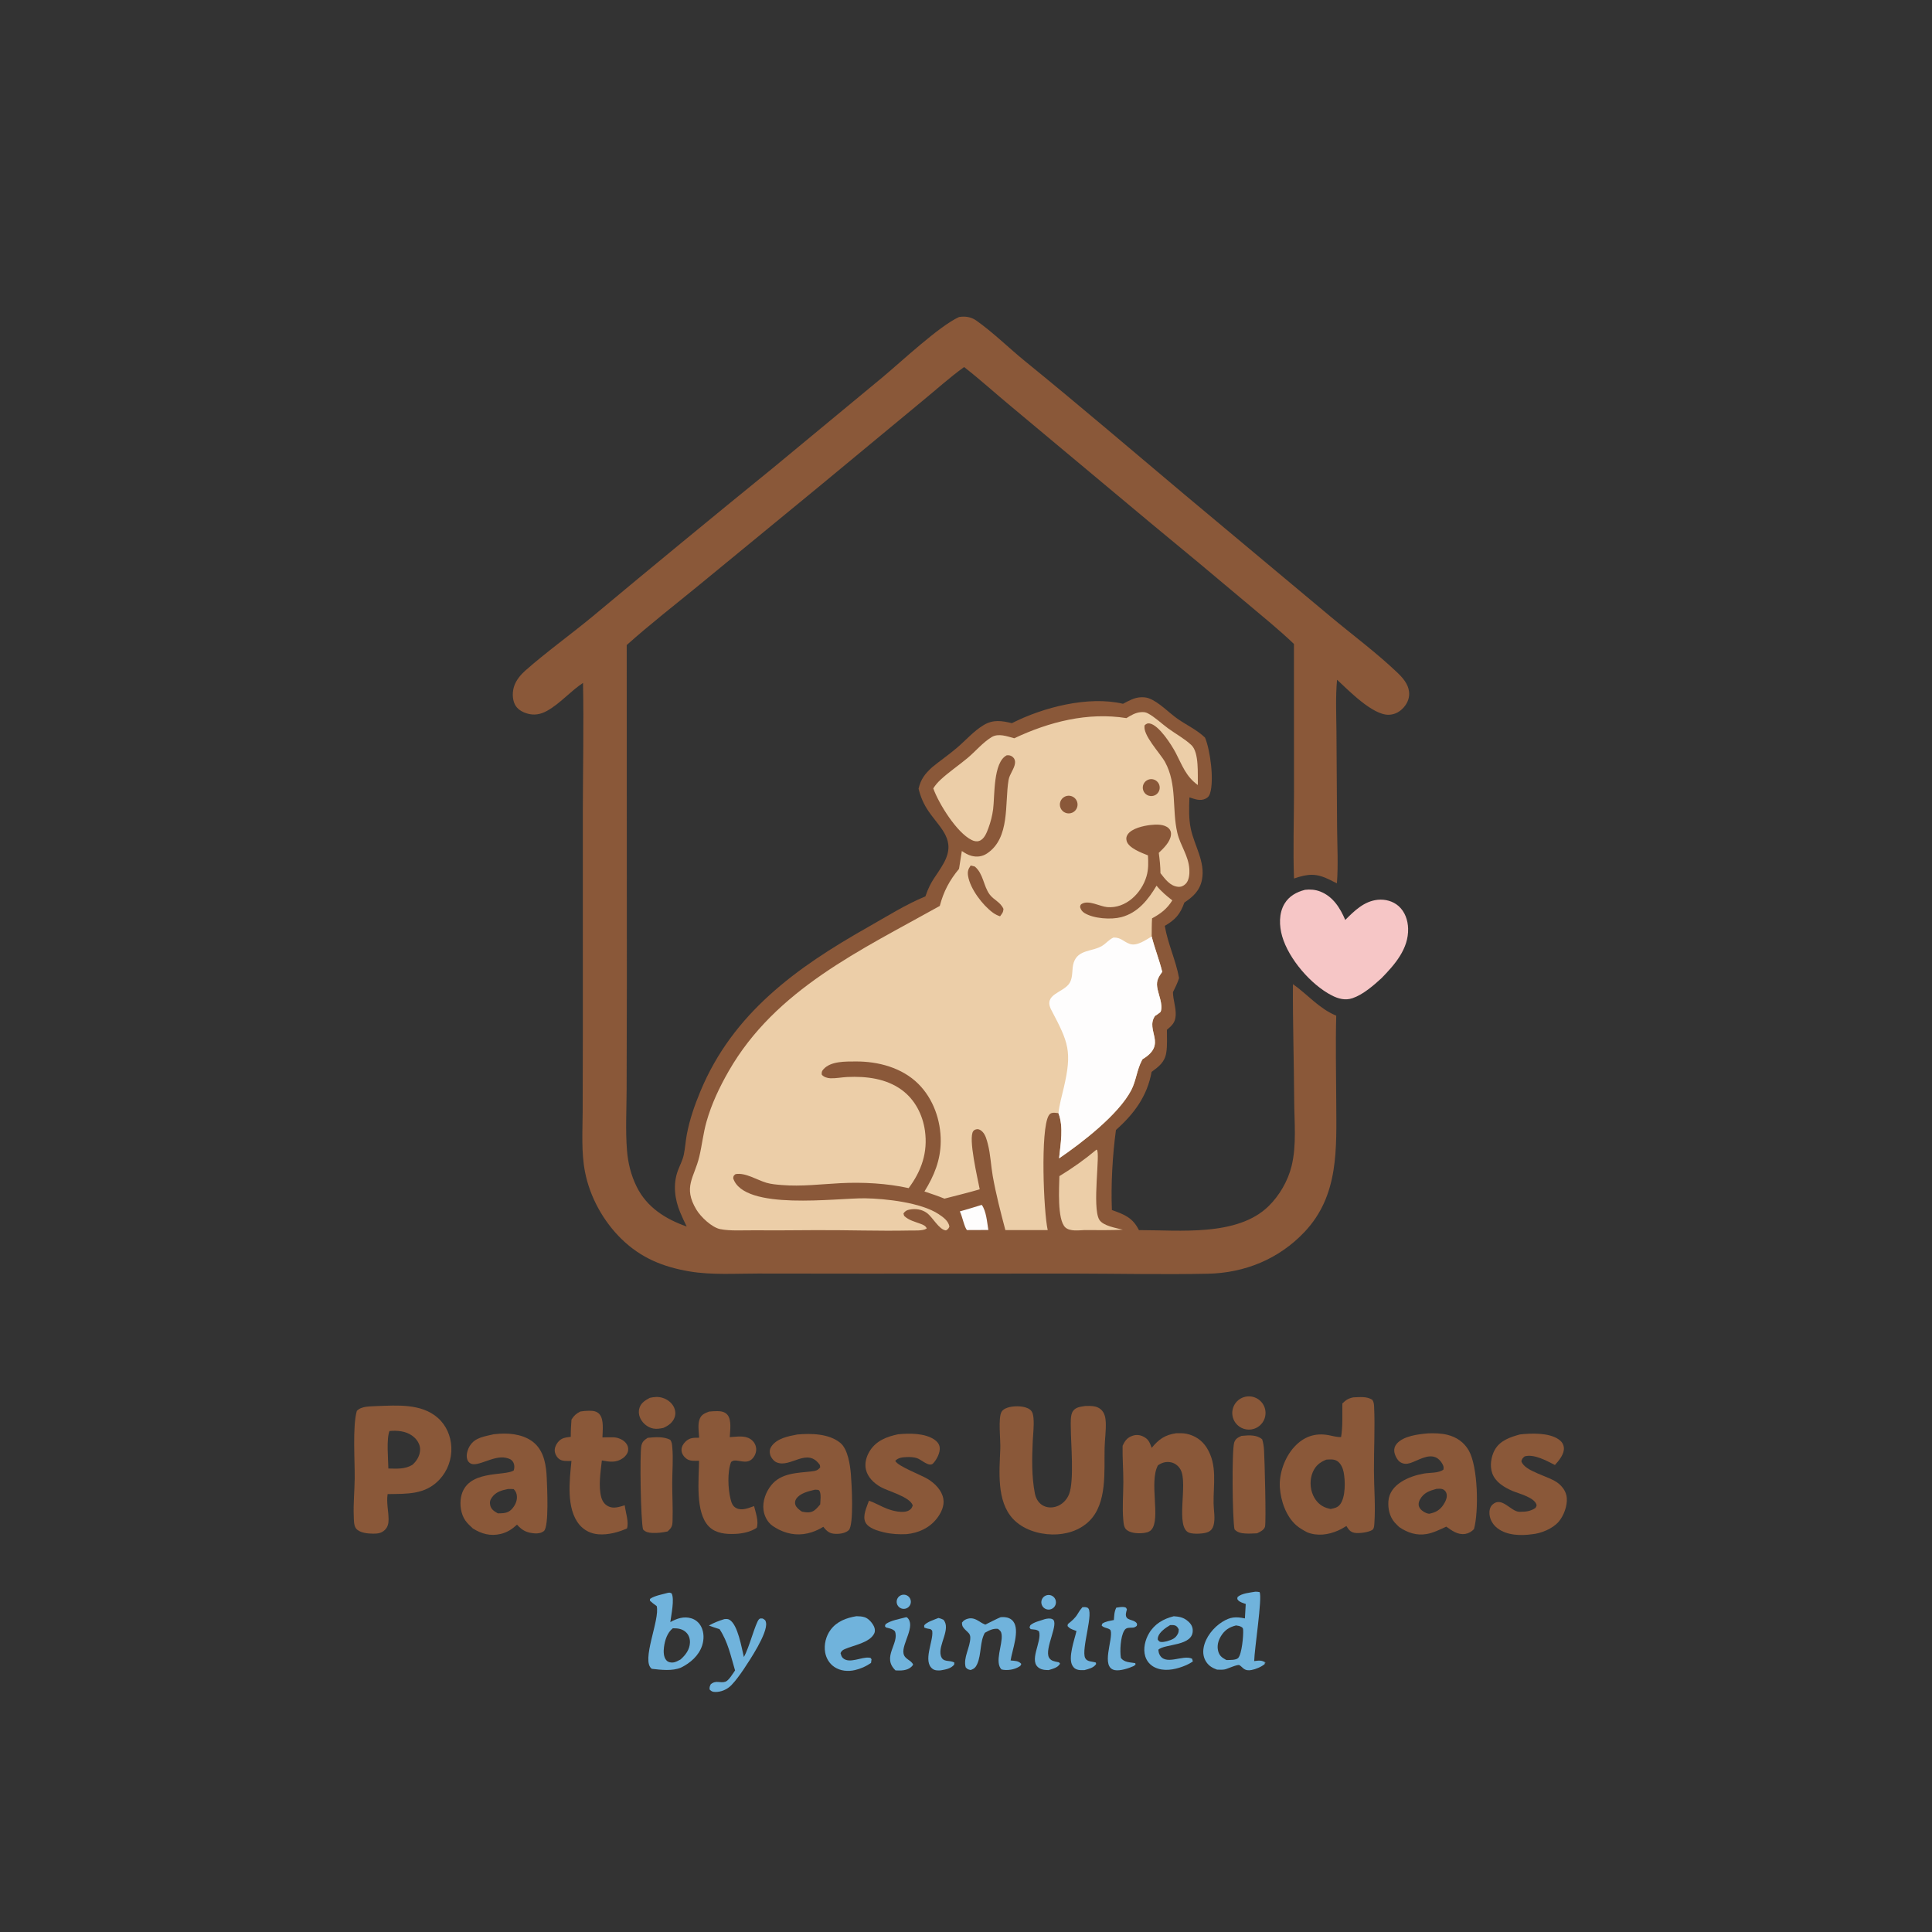 <?xml version="1.0" encoding="utf-8" ?>
<svg xmlns="http://www.w3.org/2000/svg" xmlns:xlink="http://www.w3.org/1999/xlink" width="2048" height="2048">
	<rect width="100%" height="100%" fill="#333333" stroke="none"/>
	<path fill="#8A5839" d="M1016.6 336.075C1022.77 334.948 1029.45 335.957 1034.64 339.605C1052.77 352.356 1069.35 368.871 1086.61 382.899C1143.76 429.331 1199.85 477.345 1256.23 524.736L1409.89 653.182C1433.35 672.786 1458.7 691.566 1480.85 712.61C1486.72 718.192 1492.57 724.641 1493.63 733.018C1494.41 739.26 1492.23 744.972 1488.18 749.684C1484.04 754.491 1478.62 757.505 1472.22 757.687C1454.98 758.178 1429.54 731.762 1417.34 720.564C1415.63 738.6 1416.55 757.813 1416.7 775.945L1417.36 876.647C1417.51 896.366 1418.69 916.736 1417.18 936.366C1414.75 935.262 1412.39 933.951 1410 932.767C1395.25 925.463 1386.9 926.106 1371.71 931.246C1370.58 901.219 1371.65 870.75 1371.7 840.683L1371.63 682.623C1355.52 667.213 1338 653.131 1320.98 638.751C1287.5 610.511 1253.85 582.481 1220.02 554.661L1072.8 431.65C1055.79 417.595 1039.39 402.644 1022 389.089C1006.7 400.096 992.227 413.239 977.609 425.181L868.514 515.503L741.348 619.968C715.575 641.115 689.202 661.543 664.335 683.777L664.489 1039.99L664.247 1155.07C664.168 1176.16 662.959 1198.02 664.601 1219.04C665.674 1232.78 668.778 1245.5 674.868 1257.9C685.599 1279.76 705.524 1292.35 727.924 1300.15C725.46 1295.25 723.168 1290.28 721.052 1285.23C715.19 1271.29 713.209 1255.35 718.573 1240.9C720.627 1235.37 723.67 1229.76 724.859 1223.99C726.293 1217.02 726.713 1209.8 728.016 1202.79C730.966 1186.9 736.288 1171.66 742.477 1156.77C776.887 1074 844.408 1025.56 919.738 982.973C939.598 971.747 959.844 958.898 980.958 950.209C986.925 932.712 992.265 929.385 1000.15 915.354C1014.08 890.552 997.234 878.791 984.486 860.265C979.187 852.565 975.975 845.112 973.716 836.066C976.163 825.788 980.463 820.315 988.076 813.324C996.7 806.245 1005.93 799.934 1014.43 792.688C1023.81 784.696 1032.23 774.855 1042.88 768.516C1052.89 762.552 1061.89 764.021 1072.64 766.578C1105.67 749.797 1153.65 737.356 1190.45 746.047C1196.43 742.861 1202.51 739.368 1209.46 739.129C1212.23 739.034 1215.17 739.243 1217.79 740.21C1228.69 744.238 1239.04 755.61 1248.66 762.25C1258.27 768.878 1268.92 773.726 1277.39 781.922C1282.9 795.089 1287.18 827.024 1282.69 841.056C1281.8 843.826 1280.54 845.39 1277.88 846.67C1272.09 849.448 1266.48 847.054 1260.86 845.239C1260.46 856.334 1259.98 867.676 1262.31 878.604C1266.11 896.513 1277.91 913.759 1274.1 932.712C1271.8 944.124 1264.71 950.624 1255.48 956.741C1251.06 969.116 1245.96 974.963 1234.72 981.437C1237.88 1000.36 1246.48 1017.94 1249.86 1036.8C1248.28 1042.02 1245.72 1046.86 1243.38 1051.76C1243.5 1060 1246.73 1068.11 1246.28 1076.26C1245.86 1083.88 1242.5 1086.96 1236.98 1091.64C1236.9 1099.45 1237.55 1108.26 1236.28 1115.95C1234.61 1126.09 1228.44 1130.51 1220.74 1136.27C1216.11 1162.02 1202.08 1180.82 1182.95 1197.82C1179.33 1224.5 1177.53 1255.75 1178.66 1282.68C1191.89 1287.37 1200.75 1290.78 1207.29 1303.97C1250.36 1303.93 1311.6 1310.97 1344.74 1278.6C1356.3 1267.3 1365.29 1251.72 1369.15 1236.02C1374.6 1213.86 1372.01 1189.34 1371.89 1166.67C1371.66 1125.55 1370.32 1084.3 1370.56 1043.22C1386.28 1054.26 1398.25 1069.15 1416.46 1076.64C1415.65 1106.96 1416.37 1137.41 1416.47 1167.74C1416.64 1217.35 1419.61 1267.09 1382.8 1305.97C1355.68 1334.62 1319.57 1349.4 1280.36 1350.2C1233.41 1351.16 1186.25 1350.14 1139.28 1350.04L918.221 1350.13L803.417 1350.01C779.758 1349.99 754.468 1351.7 731.118 1347.79C703.014 1343.08 679.622 1333.6 658.958 1313.53C639.547 1294.67 625.332 1268.89 620.137 1242.32C616.054 1221.45 617.568 1199.16 617.653 1177.97L617.837 1094.7L617.827 859.3C617.916 814.213 618.92 769.016 618.018 723.942C604.78 732.627 593.84 745.721 580.11 753.408C573.085 757.341 566.083 758.661 558.287 756.199C553.166 754.581 548.199 751.661 545.765 746.68C542.878 740.773 543.033 732.907 545.207 726.802C547.348 720.79 552.049 715.098 556.792 710.905C578.905 691.353 604.764 672.789 627.793 653.774C691.335 600.756 755.225 548.158 819.461 495.983L935.817 399.679C956.039 382.806 995.859 345.433 1016.6 336.075Z"/>
	<path fill="#ECCEA8" d="M1194.08 761.231C1198.77 758.304 1203.76 755.309 1209.41 754.918C1212.1 754.731 1214.25 754.834 1216.69 756.131C1224.26 760.145 1231.18 766.905 1238.12 772.008C1246.22 777.955 1255.59 782.939 1262.89 789.799C1271.33 797.719 1269.44 821.149 1269.76 832.167C1257.15 823.141 1253.29 811.448 1246.42 798.25C1242 789.763 1228.5 768.517 1218.63 766.897C1216.19 766.497 1215.27 767.327 1213.47 768.663C1210.48 778.49 1230.04 798.692 1234.96 807.687C1247.99 831.543 1242.17 857.842 1248.01 882.834C1251.18 896.396 1259.88 906.895 1260.77 921.431C1261.07 926.318 1260.56 933.326 1256.78 936.979C1254.45 939.231 1251.93 940.363 1248.65 940.029C1240.18 939.169 1235.01 931.72 1230.13 925.589C1230.09 918.298 1229.32 911.286 1228.36 904.063C1233.57 899.066 1240.36 892.621 1241.28 885.102C1241.61 882.426 1240.88 879.925 1238.9 878.026C1234.13 873.47 1225.54 873.822 1219.53 874.524C1212.09 875.392 1199.54 878.091 1195.27 884.729C1193.85 886.934 1193.63 888.94 1194.3 891.471C1196.29 898.995 1210.32 904.101 1216.89 906.73C1217.29 914.43 1217.54 921.373 1215.35 928.891C1210.17 946.74 1193.47 963.28 1173.71 961.582C1165.85 960.907 1153.82 953.625 1146.54 958.266C1145.06 959.208 1145.3 959.951 1144.92 961.52C1145.79 964.359 1147.08 966.306 1149.62 967.865C1159.44 973.891 1177.86 975.027 1188.59 972.223C1206.21 967.622 1217.12 953.718 1225.98 938.871C1230.93 944.939 1236.54 949.663 1242.7 954.434C1236.97 963.585 1230.52 968.398 1221.23 973.486C1220.83 979.888 1220.9 986.333 1220.85 992.747C1224.01 1005.4 1228.93 1017.51 1232 1030.16C1228.17 1035.52 1225.69 1039.42 1226.64 1046.2C1227.75 1054.15 1233.17 1064.84 1230.31 1072.61C1228.39 1074.32 1226.52 1075.59 1224.34 1076.94C1213.72 1092.48 1237.95 1106.78 1211.12 1122.83C1210.9 1123.22 1210.68 1123.62 1210.47 1124.01C1205.11 1134.05 1204.35 1145.65 1199.17 1155.59C1185.72 1181.42 1147.12 1211.25 1122.68 1227.88C1124.2 1212.39 1127.68 1194.95 1122 1180.02C1120.17 1179.84 1117.79 1179.38 1115.99 1179.63C1113.85 1179.94 1112.79 1180.73 1111.7 1182.51C1102.75 1197.22 1106.22 1284.53 1110.61 1303.93L1065.74 1303.93C1060.71 1284.98 1055.78 1265.96 1052.35 1246.64C1050.38 1235.5 1050.01 1223.79 1047.19 1212.86C1046.09 1208.6 1044.71 1203.02 1041.54 1199.81C1039.92 1198.16 1037.96 1196.73 1035.49 1197.04C1034.01 1197.23 1032.65 1197.8 1031.73 1198.98C1026.08 1206.18 1036.49 1249.66 1038.54 1260.72C1026.19 1264.35 1013.62 1267.38 1001.16 1270.61C994.207 1267.75 987.071 1265.42 979.956 1263.01C990.234 1246.41 997.042 1229.81 997.203 1210.02C997.383 1187.71 989.365 1164.73 973.369 1148.86C956.14 1131.78 930.925 1125.07 907.192 1125.2C896.368 1125.26 880.569 1124.72 872.834 1133.52C871.118 1135.48 870.892 1136.56 871.072 1139.07C873.011 1141.7 877.109 1142.91 880.263 1143.02C886.172 1143.23 892.307 1141.93 898.237 1141.66C918.249 1140.74 939.392 1143.23 955.971 1155.42C969.91 1165.67 978.07 1181.67 980.464 1198.57C983.713 1221.49 976.816 1241.24 963.211 1259.46C940.406 1254.4 914.601 1253 891.251 1254.19C870.556 1255.25 849.569 1257.89 828.857 1256.19C823.44 1255.74 817.667 1255.32 812.431 1253.78C802.627 1250.9 789.854 1242.64 779.689 1244.63C777.526 1246.41 777.577 1246.26 777.212 1249.03C788.623 1283.9 886.72 1269.81 916.925 1270.25C938.833 1270.57 976.522 1274.77 994.967 1287.01C999.803 1290.22 1005.31 1294.11 1006.42 1300.15C1005.36 1302.65 1005.09 1302.79 1002.8 1304.29C995.374 1303.59 988.807 1290.37 982.469 1285.74C977.231 1281.91 970.447 1281 964.137 1282.22C961.058 1282.81 959.431 1283.8 957.684 1286.36L958.408 1288.85C963.416 1293.68 969.907 1295.04 976.216 1297.44C978.872 1298.45 981.163 1299.47 982.368 1302.11C982.147 1302.28 981.947 1302.49 981.705 1302.63C977.935 1304.88 968.906 1304.3 964.507 1304.39C931.222 1305.08 897.747 1303.8 864.417 1304C841.835 1304.21 819.253 1304.27 796.67 1304.19C785.993 1304.12 774.098 1304.95 763.623 1302.96C754.636 1301.26 742.757 1289.91 738.136 1282.17C723.745 1258.08 735.971 1248.38 741.276 1226.1C744.202 1213.81 745.467 1201.2 748.93 1189.01C754.323 1170.02 762.704 1152.4 772.495 1135.33C822.19 1048.71 912.665 1007.08 996.208 960.34C1000.26 944.935 1006.48 933.221 1016.6 921.046L1019.59 902.091C1022.7 904.209 1026.05 906.243 1029.71 907.207C1035.47 908.728 1041.13 908.088 1046.15 904.793C1071.01 888.469 1064.93 851.742 1069.1 826.898C1070.18 820.452 1075.36 814.873 1075.97 808.942C1076.21 806.514 1075.59 804.238 1073.71 802.573C1071.74 800.831 1069.75 800.421 1067.24 800.632C1052.59 807.872 1054.56 844.028 1052.77 857.719C1051.84 864.66 1050.13 871.474 1047.68 878.034C1045.85 882.902 1043.34 889.634 1037.94 891.425C1035.19 892.337 1032.51 891.664 1030 890.431C1014.18 882.656 995.153 851.971 989.319 835.74C991.428 832.32 994.077 829.291 997.016 826.557C1005.94 818.26 1016.2 811.433 1025.54 803.624C1034 796.555 1041.8 787.048 1051.19 781.353C1058.37 776.992 1067.77 780.597 1075.14 782.607C1112.2 765.163 1153.03 754.662 1194.08 761.231Z"/>
	<path fill="#FEFDFD" d="M1122 1180.02C1122.95 1171.12 1125.58 1161.91 1127.62 1153.18C1136.71 1114.33 1132.56 1104.99 1114.46 1070.66C1105.41 1053.51 1127.51 1052.61 1133.9 1041.88C1137.82 1035.31 1135.83 1027.17 1138.26 1020.13C1143.01 1006.37 1157.99 1008.87 1168.17 1002.72C1172.61 1000.03 1175.5 995.99 1180.39 993.83C1188.64 993.684 1190.93 998.4 1197.84 1000.66C1205.41 1003.14 1214.53 996.302 1220.85 992.747C1224.01 1005.4 1228.93 1017.51 1232 1030.16C1228.17 1035.52 1225.69 1039.42 1226.64 1046.2C1227.75 1054.15 1233.17 1064.84 1230.31 1072.61C1228.39 1074.32 1226.52 1075.59 1224.34 1076.94C1213.72 1092.48 1237.95 1106.78 1211.12 1122.83C1210.9 1123.22 1210.68 1123.62 1210.47 1124.01C1205.11 1134.05 1204.35 1145.65 1199.17 1155.59C1185.72 1181.42 1147.12 1211.25 1122.68 1227.88C1124.2 1212.39 1127.68 1194.95 1122 1180.02Z"/>
	<path fill="#8A5839" d="M1028.96 917.485C1030.41 917.74 1031.87 918.183 1033.3 918.543C1042.48 926.17 1042.39 939.015 1048.97 948.034C1053.38 954.076 1060.45 956.05 1063.72 963.512C1063.46 967.313 1062.28 968.29 1060.1 971.328C1057.44 970.464 1054.93 969.198 1052.65 967.574C1041.64 959.622 1028.35 942.096 1026.19 928.506C1025.45 923.85 1026.32 921.311 1028.96 917.485Z"/>
	<path fill="#8A5839" d="M1128.64 844.515C1131.7 842.968 1135.36 843.212 1138.18 845.152C1141.01 847.092 1142.55 850.419 1142.2 853.828C1141.85 857.237 1139.68 860.186 1136.52 861.518C1131.86 863.482 1126.49 861.405 1124.37 856.822C1122.24 852.238 1124.13 846.796 1128.64 844.515Z"/>
	<path fill="#8A5839" d="M1217.29 826.473C1220.37 825.347 1223.82 825.992 1226.28 828.154C1228.75 830.317 1229.84 833.653 1229.13 836.855C1228.42 840.057 1226.01 842.615 1222.86 843.526C1218.22 844.871 1213.34 842.291 1211.84 837.693C1210.33 833.096 1212.74 828.134 1217.29 826.473Z"/>
	<path fill="#ECCEA8" d="M1162.26 1218.7C1162.4 1218.73 1162.56 1218.72 1162.68 1218.8C1166.65 1221.69 1157.42 1279.72 1165.26 1292.88C1169.26 1299.59 1183.16 1301.66 1190.2 1303.53C1176.74 1304.25 1163.22 1303.96 1149.75 1303.92C1143.63 1304.15 1134.16 1305.58 1129.29 1301.09C1120.46 1292.94 1122.79 1258.33 1122.99 1246.75C1136.87 1238.31 1149.8 1229.15 1162.26 1218.7Z"/>
	<path fill="#FEFDFD" d="M1040.69 1277.22C1045.55 1283.83 1046.31 1295.73 1047.7 1303.83L1025.11 1303.93C1022.31 1301.54 1019.93 1288.63 1017.45 1284.14C1025.24 1282.05 1032.96 1279.54 1040.69 1277.22Z"/>
	<path fill="#F6C6C6" d="M1383.4 943.24C1388.94 942.609 1394.33 943.029 1399.57 945.076C1413.05 950.352 1420.62 962.492 1426.02 975.195C1435.74 965.466 1446.03 955.262 1460.49 953.813C1468.35 953.027 1476.56 955.193 1482.55 960.46C1489.33 966.427 1492.41 975.462 1492.66 984.308C1493.27 1005.74 1478.52 1022.53 1464.49 1036.87C1455.98 1044.68 1444.81 1054.39 1433.68 1058.14C1425.95 1060.74 1418.63 1058.75 1411.6 1055.12C1389.59 1043.77 1366.08 1016.46 1359.17 992.558C1355.96 981.448 1355.51 968.279 1361.6 958.037C1366.45 949.877 1374.45 945.518 1383.4 943.24Z"/>
	<path fill="#8A5839" d="M1434.58 1481.26C1441.57 1481.05 1448.42 1480.01 1454.64 1483.76C1456.26 1486.1 1456.5 1488.4 1456.62 1491.18C1457.63 1513.65 1456.34 1536.7 1456.44 1559.24C1456.52 1577.44 1458.17 1596.54 1456.9 1614.62C1456.75 1616.74 1456.67 1620.33 1454.84 1621.66C1451.12 1624.36 1440.33 1625.75 1435.74 1624.83C1431.16 1623.91 1429.57 1621.31 1427.25 1617.65C1424.39 1619.34 1421.49 1621.09 1418.44 1622.43C1408.06 1626.99 1396.53 1628.57 1385.78 1624.36C1381.8 1622.24 1377.69 1619.96 1374.27 1617C1363.35 1607.56 1357.7 1591.19 1356.72 1576.99C1355.69 1562.01 1361.9 1544.76 1372 1533.77C1381.97 1522.92 1394.03 1518.66 1408.39 1521.34C1412.66 1522.14 1417.25 1523.56 1421.6 1523.32C1423.53 1511.91 1422.75 1499.37 1422.96 1487.75C1426.82 1483.97 1429.24 1482.35 1434.58 1481.26ZM1410.43 1599.62C1414.68 1598.75 1418.11 1598.12 1420.81 1594.39C1426.43 1586.59 1426.12 1569.72 1424.33 1560.56C1423.49 1556.26 1421.26 1551.13 1417.41 1548.71C1413.93 1546.53 1409.89 1547.07 1405.98 1547.26C1399.12 1550.01 1394.6 1553.59 1391.59 1560.53C1388.33 1568.08 1388.56 1577.57 1391.94 1585.04C1394.75 1591.26 1399.41 1596.16 1405.94 1598.37C1407.42 1598.87 1408.92 1599.24 1410.43 1599.62Z"/>
	<path fill="#8A5839" d="M399.634 1490.48C421.147 1489.78 446.551 1487.63 464.017 1502.91C473.028 1510.8 477.863 1522.05 478.433 1533.92C479.068 1546.66 474.523 1559.11 465.831 1568.45C450.615 1584.69 431.187 1583.44 410.909 1583.8C409.482 1592.78 411.859 1601.68 411.905 1610.65C411.928 1614.97 411.099 1618.75 407.919 1621.84C404.403 1625.27 400.301 1625.78 395.567 1625.74C390.021 1625.7 380.967 1625.03 377.27 1620.06C374.949 1616.94 375.139 1610.62 374.991 1606.8C374.491 1593.79 375.809 1580.57 375.99 1567.53C376.244 1549.16 373.546 1512.07 378.229 1495.66C383.369 1490.17 392.605 1491.04 399.634 1490.48ZM411.69 1556.69C420.827 1556.82 429.087 1557.63 437.213 1552.75C441.87 1548.55 445.172 1543.1 445.332 1536.65C445.449 1531.92 442.917 1527.32 439.591 1524.11C433.108 1517.84 424.266 1516.36 415.578 1516.73C414.665 1516.77 413.756 1516.87 412.847 1516.97C409.476 1525.54 411.545 1546.85 411.69 1556.69Z"/>
	<path fill="#8A5839" d="M1150.38 1490.42C1155.97 1490.3 1162.29 1489.99 1166.81 1493.9C1170.96 1497.48 1171.97 1502.69 1172.17 1507.92C1172.51 1516.81 1171.12 1526.17 1170.92 1535.11C1170.36 1559.7 1173.84 1593.51 1154.62 1612.42C1144.31 1622.57 1129.58 1626.9 1115.36 1626.6C1100.32 1626.29 1083.92 1621.07 1073.56 1609.78C1056.25 1590.9 1059.45 1559.34 1060.36 1535.75C1060.8 1526.99 1057.79 1502.87 1061.76 1496.48C1063.51 1493.65 1067.26 1492.21 1070.37 1491.52C1076.43 1490.18 1086.81 1490.21 1091.93 1494.32C1094.79 1496.61 1095.26 1500.05 1095.56 1503.49C1096.24 1511.35 1095.13 1519.56 1094.76 1527.44C1093.92 1545.7 1093.5 1564.96 1096.97 1582.95C1097.92 1587.91 1100.41 1592.67 1104.77 1595.44C1109.09 1598.19 1114.23 1598.55 1119.08 1597.17C1125.65 1595.3 1130.91 1590.04 1133.33 1583.7C1138.79 1569.39 1135.17 1530.44 1135.1 1513.9C1135.08 1508.76 1134.35 1499.94 1137.51 1495.67C1140.69 1491.39 1145.51 1491.28 1150.38 1490.42Z"/>
	<path fill="#8A5839" d="M845.174 1520.62C859.837 1519.28 878.862 1519.72 890.754 1529.5C898.737 1536.06 901.154 1552.82 901.97 1562.62C902.79 1572.47 905.361 1616.8 899.66 1622.1C895.758 1625.73 888.118 1626.46 883.093 1625.7C878.33 1624.98 875.591 1622.08 872.723 1618.48C868.888 1620.87 864.777 1622.8 860.479 1624.22C848.387 1628.12 836.987 1627.01 825.621 1621.46C823.438 1620.25 821.199 1619.03 819.135 1617.61C813.677 1613.87 810.184 1607.18 809.356 1600.7C808.171 1591.43 811.752 1581.68 817.491 1574.47C828.05 1561.2 845.347 1561.49 860.538 1559.7C864.605 1559.22 866.859 1558.74 869.435 1555.46L869.1 1552.96C855.715 1533.66 838.084 1556.46 823.268 1550.18C820.088 1548.84 817.091 1544.9 816.294 1541.56C815.567 1538.52 815.934 1535.91 817.716 1533.3C823.621 1524.65 835.635 1522.44 845.174 1520.62ZM850.195 1602.44C854.667 1603.23 859.159 1604 863.139 1601.16C865.495 1599.48 867.508 1596.95 869.428 1594.79C869.603 1590.95 870.714 1583.38 868.529 1580.2C867.74 1579.05 865.774 1579.25 864.489 1579.14C864.288 1579.13 864.085 1579.14 863.884 1579.14C857.117 1580.8 848.158 1582.67 843.987 1588.88C842.717 1590.78 842.372 1593.23 843.202 1595.37C844.386 1598.42 847.523 1600.75 850.195 1602.44Z"/>
	<path fill="#8A5839" d="M1513.58 1519.44C1520.3 1519.15 1527.71 1519.33 1534.27 1520.95C1543.99 1523.34 1551.86 1528.77 1556.9 1537.49C1566.82 1554.67 1567.67 1602.22 1562.47 1620.94C1559.98 1623.56 1556.94 1625.39 1553.33 1625.99C1545.37 1627.31 1539.23 1622.59 1533.1 1618.31C1526.56 1621.27 1519.53 1624.88 1512.41 1626.11C1501.66 1627.98 1492.1 1624.81 1483.27 1618.78C1481.57 1617.17 1479.83 1615.55 1478.3 1613.78C1472.99 1607.61 1471.17 1599.16 1471.78 1591.19C1473.15 1573.26 1493.88 1564.75 1509.37 1562.03C1515.4 1560.97 1525.53 1561.7 1530.15 1557.74C1530.34 1556.26 1530.42 1555.1 1529.85 1553.69C1528.4 1550.08 1525.49 1546.4 1521.85 1544.84C1513.28 1541.17 1503.08 1548.24 1494.98 1550.88C1491.31 1552.08 1487.69 1552.05 1484.34 1549.94C1481.1 1547.91 1478.39 1542.34 1477.99 1538.63C1477.65 1535.47 1478.62 1532.75 1480.66 1530.37C1487.69 1522.15 1503.37 1520.35 1513.58 1519.44ZM1514.91 1604.64C1521.66 1603.36 1526.16 1600.95 1530.05 1595.13C1532.22 1591.86 1534.45 1587.4 1533.41 1583.36C1532.87 1581.23 1531.38 1579.4 1529.3 1578.61C1527.29 1577.85 1524.73 1578.13 1522.63 1578.26C1515.09 1580.38 1509.16 1582.32 1505.13 1589.71C1503.9 1591.98 1503.35 1594.53 1504.24 1597.04C1505.35 1600.12 1508.93 1602.82 1511.96 1603.9C1513.35 1604.39 1513.6 1604.4 1514.91 1604.64Z"/>
	<path fill="#8A5839" d="M523.233 1520.37C525.436 1520.14 527.643 1519.95 529.853 1519.8C542.467 1518.99 557.304 1521.26 566.872 1530.08C577.098 1539.51 579.086 1554.12 579.596 1567.32C579.935 1576.12 582.112 1618.26 576.587 1622.92C573.957 1625.13 570.122 1625.7 566.802 1625.44C558.35 1624.79 553.68 1622.48 548.048 1616.19C542.819 1621.02 537.71 1624.4 530.659 1626.06C519.875 1628.6 510.408 1625.99 501.257 1620.22C498.387 1617.56 495.438 1614.91 493.195 1611.67C488.561 1604.99 487.178 1594.96 488.695 1587.08C494.42 1557.32 534.928 1565.25 544.608 1558.7C545.563 1555.83 545.466 1552.51 543.898 1549.81C542.151 1546.81 539.201 1545.96 536.036 1545.29C523.044 1542.55 506.223 1555.51 498.776 1551.3C496.803 1550.19 495.806 1548.73 495.194 1546.62C493.896 1542.13 495.709 1536.41 498.098 1532.58C503.699 1523.61 513.81 1522.74 523.233 1520.37ZM527.752 1604.22C533.174 1604.11 537.994 1604.27 542.055 1600.2C545.581 1596.66 548.263 1591.47 547.962 1586.38C547.771 1583.14 546.766 1580.73 544.513 1578.52C542.486 1578.4 540.512 1578.32 538.482 1578.4C531.595 1579.83 525.636 1581.39 521.324 1587.51C519.436 1590.19 518.952 1592.64 519.682 1595.81C520.672 1600.11 524.159 1602.25 527.752 1604.22Z"/>
	<path fill="#8A5839" d="M1246.95 1519.27C1250.61 1519.21 1254.25 1519.15 1257.86 1519.9C1266.8 1521.77 1274.28 1526.87 1279.15 1534.6C1290.78 1553.06 1286.07 1573.68 1286.46 1593.91C1286.6 1601.29 1288.41 1609.65 1286.43 1616.87C1285.57 1620.03 1284.07 1622.24 1281.08 1623.78C1276.72 1626.02 1265.34 1626.42 1260.74 1624.83C1245.23 1619.44 1259.67 1572.93 1251.48 1557.93C1249.37 1554.08 1245.81 1551.14 1241.49 1550.17C1236.74 1549.1 1232.25 1550.18 1228.23 1552.8C1227.97 1552.97 1227.72 1553.15 1227.46 1553.33C1217.83 1571.08 1230.59 1610 1220.6 1621.51C1218.13 1624.35 1214.2 1624.91 1210.63 1625.19C1205.45 1625.59 1197.25 1625.11 1193.46 1620.91C1191.29 1618.5 1191.02 1614.36 1190.74 1611.29C1189.54 1598.07 1190.75 1584.44 1190.79 1571.17C1190.83 1558.31 1189.73 1545.51 1190 1532.63C1190.14 1532.34 1190.27 1532.05 1190.41 1531.77C1190.64 1531.32 1190.87 1530.88 1191.1 1530.43C1193.25 1526.19 1195.73 1523.72 1200.29 1522.07C1204.17 1520.66 1208.01 1520.94 1211.72 1522.7C1217.44 1525.43 1218.71 1529.05 1220.86 1534.8C1228.3 1525.63 1235.09 1520.94 1246.95 1519.27Z"/>
	<path fill="#8A5839" d="M952.046 1520.39C964.026 1519.26 980.165 1519.04 990.502 1526.04C993.321 1527.95 995.549 1530.56 996.088 1534.01C996.963 1539.61 992.881 1547.38 989.148 1551.26C984.964 1555.59 976.789 1547.27 972.101 1545.72C968.718 1544.6 964.591 1544.41 961.061 1544.57C956.568 1544.77 952.153 1545.15 949.02 1548.54C951.588 1554.37 977.184 1563.7 984.304 1568.31C991.532 1573 998.45 1580 999.98 1588.81C1001.29 1596.33 997.581 1603.93 993.063 1609.69C985.164 1619.77 973.773 1624.91 961.245 1626.23C952.927 1626.62 945.247 1626.25 937.119 1624.35C930.783 1622.87 920.495 1620.05 917.382 1613.69C914.047 1606.87 918.838 1597.45 921.125 1590.78C927.75 1593.08 933.724 1596.78 940.247 1599.28C946.358 1601.62 957.215 1604.48 963.396 1601.16C965.831 1599.85 966.735 1598.31 967.542 1595.8C964.631 1586.67 941.95 1580.99 933.652 1576.34C926.438 1572.29 919.83 1566.05 917.902 1557.73C916.321 1550.91 918.473 1543.63 922.161 1537.84C929.016 1527.09 940.177 1522.88 952.046 1520.39Z"/>
	<path fill="#8A5839" d="M1611.23 1520.55C1623.31 1519.21 1641.95 1518.58 1652.33 1525.85C1655.46 1528.04 1657.32 1530.68 1657.75 1534.57C1658.49 1541.19 1652.42 1548.5 1648.27 1552.96C1639.46 1548.45 1626.18 1541.03 1616.23 1543.82C1613.97 1545.74 1613.65 1546.07 1612.7 1548.85C1615.9 1560.01 1642.46 1564.65 1651.95 1572.43C1656.81 1576.41 1660.35 1581.55 1660.86 1587.94C1661.53 1596.23 1657.65 1606.89 1652.14 1613.2C1645.73 1620.53 1633.55 1625.53 1624.05 1626.36C1612.14 1628.02 1597.55 1627.7 1587.59 1620.16C1582.76 1616.51 1579.47 1611.25 1578.91 1605.16C1578.58 1601.6 1579.33 1597.49 1582.07 1594.96C1591.99 1585.81 1601.32 1602.24 1610.53 1602.57C1610.91 1602.59 1611.29 1602.57 1611.68 1602.57C1617.64 1602.58 1622.75 1601.9 1627.72 1598.43C1628.42 1597 1629.21 1596.36 1628.65 1594.73C1625.97 1587.06 1609.85 1583.29 1603.13 1580.39C1594.5 1576.66 1585.16 1571.06 1581.83 1561.71C1579.15 1554.15 1580.53 1544.37 1584.27 1537.39C1589.82 1527.05 1600.66 1523.49 1611.23 1520.55Z"/>
	<path fill="#8A5839" d="M751.581 1496.35C754.519 1496.06 757.463 1495.83 760.419 1495.86C764.419 1495.89 768.49 1496.53 771.184 1499.84C775.757 1505.46 773.864 1516.55 773.582 1523.42L776.631 1523.19C783.871 1522.67 791.819 1521.63 797.559 1527.13C800.279 1529.71 801.751 1533.33 801.595 1537.07C801.422 1540.83 799.326 1545 796.35 1547.34C792.28 1550.55 787.448 1549.24 782.81 1548.56C779.503 1548.08 777.742 1547.73 775.005 1549.75C770.891 1560 771.694 1578.17 774.373 1588.88C775.393 1592.95 776.554 1596.76 780.607 1598.72C786.736 1601.69 793.414 1598.54 799.348 1596.53C800.961 1603.09 804.537 1613.05 802.132 1619.57C795.517 1623.96 787.047 1625.67 779.203 1626.01C769.559 1626.42 758.87 1625.49 751.644 1618.35C736.627 1603.51 740.916 1567.96 741.033 1548.49C736.36 1548.5 731.3 1549.16 727.404 1546.1C724.685 1543.96 722.477 1540.7 722.423 1537.15C722.371 1533.73 724.164 1530.64 726.54 1528.3C731.063 1523.85 735.19 1524.08 741.124 1524.05C740.796 1517.86 739.331 1509.56 741.855 1503.73C743.784 1499.28 747.367 1498.03 751.581 1496.35Z"/>
	<path fill="#8A5839" d="M615.158 1496.26C618.352 1495.77 621.492 1495.43 624.729 1495.45C628.868 1495.47 632.875 1495.92 635.681 1499.37C640.366 1505.13 638.739 1516.64 638.618 1523.73C642.599 1523.64 646.649 1523.45 650.626 1523.63C655.095 1523.83 660.258 1525.95 663.232 1529.37C665.234 1531.66 666.203 1534.41 665.851 1537.48C665.48 1540.71 662.996 1543.78 660.448 1545.62C653.216 1550.83 646.132 1549.67 638.002 1548.12C636.662 1560 634.157 1575.75 637.409 1587.28C638.544 1591.3 640.78 1594.66 644.551 1596.62C650.442 1599.69 656.332 1597.34 662.229 1595.67C663.061 1602.85 666.897 1613.8 664.608 1620.21C655.464 1624.31 644.506 1627.21 634.434 1626.42C626.495 1625.81 619.412 1622.43 614.25 1616.32C599.917 1599.35 603.753 1569.12 605.778 1548.64C602.03 1548.69 596.988 1549.17 593.621 1547.2C590.672 1545.47 588.667 1542.06 588.127 1538.77C587.571 1535.38 589.152 1531.72 591.17 1529.09C595.001 1524.1 599.28 1523.84 605.046 1523.09C604.988 1516.94 605.324 1510.94 605.805 1504.81C608.368 1500.63 610.796 1498.48 615.158 1496.26Z"/>
	<path fill="#8A5839" d="M1315.95 1522.12L1317.13 1522C1324.34 1521.33 1332.1 1520.81 1337.95 1525.71C1339.11 1529.36 1339.63 1532.98 1339.91 1536.8C1340.49 1544.79 1342.37 1614.1 1340.92 1618.49C1339.74 1622.07 1335.68 1623.8 1332.58 1625.37C1328.43 1625.55 1324.18 1625.83 1320.03 1625.56C1315.65 1625.27 1311.63 1624.54 1308.62 1621.14C1306.41 1610.46 1305.61 1537.43 1308.33 1529.11C1309.67 1525.01 1312.34 1523.82 1315.95 1522.12Z"/>
	<path fill="#8A5839" d="M686.567 1524.15C694.384 1523.39 703.19 1522.6 710.38 1526.18C712.382 1528.81 712.374 1531.14 712.665 1534.36C713.764 1546.53 712.627 1559.34 712.586 1571.56C712.541 1585.19 713.406 1598.93 712.934 1612.54C712.744 1618.04 711.689 1619.67 707.758 1623.36C702.55 1624.55 696.76 1625.25 691.41 1624.95C687.651 1624.74 684.204 1624.19 681.645 1621.22C679.22 1612.33 678.026 1541.75 679.879 1532.59C680.777 1528.15 683.064 1526.52 686.567 1524.15Z"/>
	<path fill="#70B3DC" d="M1330.76 1687.25C1332.32 1687.19 1333.66 1687.43 1335.21 1687.69C1338.3 1693.54 1329.69 1748.28 1329.5 1760.82C1334.29 1760.28 1337.44 1759.48 1341.55 1762.59L1341.28 1763.22L1340.88 1761.35L1340.67 1763.94C1337.13 1767 1331.05 1769.47 1326.51 1770.3C1323.38 1770.88 1320.63 1770.67 1318.05 1768.64C1316.79 1767.64 1315.2 1765.81 1313.78 1765.12C1311.69 1764.1 1301.27 1769.03 1298.4 1769.62C1295.71 1770.17 1292.8 1769.97 1290.07 1769.87C1285.53 1768.24 1281.82 1766.19 1278.99 1762.16C1275.67 1757.43 1274.89 1752.01 1275.93 1746.39C1277.96 1735.48 1286.34 1725.11 1295.6 1719.31C1304.23 1713.9 1309.92 1713.58 1319.65 1715.58L1320.53 1700.29C1317.79 1699.25 1314.2 1698.43 1312.31 1696.12C1311.19 1694.75 1311.65 1694.49 1311.89 1692.88C1316.5 1688.86 1324.86 1688.29 1330.76 1687.25ZM1300.09 1759.7C1303.23 1759.62 1310.18 1759.94 1312.48 1757.57C1316.42 1753.49 1318.16 1733.85 1317.79 1727.99C1317.68 1726.31 1317.53 1725.6 1316.11 1724.73C1314.14 1723.52 1312.51 1723.38 1310.27 1723.02C1302.92 1724.85 1298.08 1728.02 1294.11 1734.62C1291.28 1739.33 1289.93 1744.69 1291.29 1750.11C1292.49 1754.9 1295.11 1757.05 1299.28 1759.3C1299.55 1759.45 1299.82 1759.57 1300.09 1759.7Z"/>
	<path fill="#70B3DC" d="M708.478 1688.36C710.746 1688.24 709.577 1688.07 711.951 1689.06C715.199 1695.31 711.429 1712.23 710.582 1719.48C717.448 1715.64 724.993 1713.07 732.885 1715.51C737.496 1716.94 741.069 1720.06 743.266 1724.34C746.399 1730.44 746.388 1737.86 744.3 1744.29C740.773 1755.15 731.713 1762.89 721.764 1767.78C712.532 1771.57 700.745 1770.13 690.971 1769.02C679.104 1760.79 699.774 1717.1 696.133 1702.53C693.588 1700.78 691.306 1698.96 689.001 1696.9L688.994 1694.91C693.992 1691.38 702.513 1690.04 708.478 1688.36ZM721.364 1759.15C726.753 1754.35 731.117 1748.67 731.372 1741.14C731.503 1737.26 730.317 1733.41 727.55 1730.62C723.552 1726.59 718.619 1726 713.235 1726.02C707.325 1730.65 704.814 1738.67 703.859 1745.94C703.275 1750.39 703.199 1756.73 706.587 1760.19C708.439 1762.09 710.805 1762.46 713.332 1762.3C716.099 1762.12 718.945 1760.41 721.364 1759.15Z"/>
	<path fill="#70B3DC" d="M907.835 1713.24C910.695 1713.29 913.901 1713.43 916.631 1714.35C920.766 1715.74 924.653 1720.29 926.453 1724.14C927.533 1726.46 927.851 1729.12 926.733 1731.48C922.072 1741.33 904.862 1744.01 895.639 1748.07C893.207 1749.14 892.048 1749.97 891.009 1752.39C891.539 1754.2 891.944 1756.09 893.353 1757.47C900.217 1764.17 913.473 1756.04 921.416 1757.23C923.298 1757.51 922.529 1757.19 923.862 1758.9L923.329 1762.77C918.164 1766.39 912.345 1768.97 906.195 1770.37C898.857 1772.05 890.918 1771.35 884.542 1767.11C879.225 1763.57 875.808 1757.92 874.703 1751.67C873.237 1743.38 875.519 1734.27 880.556 1727.54C887.179 1718.7 897.305 1714.96 907.835 1713.24Z"/>
	<path fill="#70B3DC" d="M1060.69 1714.3C1062.14 1714.15 1063.6 1714.14 1065.05 1714.25C1068.46 1714.52 1071.83 1715.92 1073.99 1718.66C1081.46 1728.1 1072.86 1749.28 1071.28 1760.18C1075.61 1760.62 1079.64 1760.36 1082.62 1763.81C1081.89 1765.53 1082.14 1765.55 1080.39 1766.68C1075.31 1769.93 1067.41 1771.16 1061.58 1769.66C1054.05 1761.85 1062.95 1743.31 1061.79 1732.88C1061.43 1729.69 1060.4 1728.5 1057.89 1726.65C1052.57 1726.08 1048.49 1728.28 1043.97 1730.84C1038.58 1740.34 1040.45 1753.45 1035.96 1763.73C1034.35 1767.41 1032.75 1768.95 1028.99 1770.3C1026 1769.62 1025.69 1769.63 1023.65 1767.39C1020.86 1756.99 1028.48 1746.46 1028.56 1736.09C1028.6 1731.82 1026.24 1730.59 1023.48 1727.85C1020.88 1725.26 1019.76 1723.83 1019.68 1720.12C1021.37 1717.71 1023.3 1716.57 1026.12 1715.84C1030.46 1714.71 1034.21 1716.3 1037.83 1718.57C1039.15 1719.4 1040.41 1720.25 1041.8 1720.95C1042.14 1721.12 1044.33 1722.16 1044.43 1722.18C1044.5 1722.19 1058.3 1715.12 1060.69 1714.3Z"/>
	<path fill="#70B3DC" d="M1244.26 1713.29C1249.44 1713.64 1253.73 1714.3 1258 1717.49C1261.39 1720.02 1264.01 1723.13 1264.32 1727.52C1265.57 1745.43 1234.53 1742.17 1227.9 1748.79C1228.09 1750.03 1228.23 1751.72 1228.71 1752.92C1234.37 1766.96 1253.98 1753.36 1263.66 1758.34L1264.49 1761.18C1261.21 1763.5 1257.51 1765.19 1253.75 1766.6C1244.55 1770.05 1233.36 1771.96 1224.17 1767.51C1219.2 1765.11 1215.65 1761.02 1214.02 1755.75C1211.53 1747.73 1213.91 1738.27 1218.09 1731.25C1223.99 1721.33 1233.31 1716 1244.26 1713.29ZM1236.89 1739.81C1242.3 1738.14 1246.09 1736.99 1248.69 1731.64C1249.4 1730.17 1249.46 1728.77 1249.51 1727.17C1248.31 1724.96 1247.48 1723.5 1244.85 1722.86C1243.51 1722.53 1241.77 1722.66 1240.43 1722.66C1236.06 1725.19 1229.07 1729.93 1227.6 1735.18C1227.21 1736.56 1227.28 1736.81 1227.29 1738.09C1228.71 1739.95 1228.98 1740.52 1231.54 1740.61C1233.21 1740.67 1235.24 1740.11 1236.89 1739.81Z"/>
	<path fill="#70B3DC" d="M788.517 1756.45C794.009 1747.34 800.755 1720.42 804.553 1716.51C805.78 1715.25 806.793 1715.69 808.423 1715.68C810.683 1717.01 811.568 1717.34 812.039 1720.19C813.88 1731.31 794.736 1759.86 788.157 1769.77C784.202 1775.5 780.232 1781.16 775.419 1786.21C770.987 1790.86 764.371 1793.79 757.855 1793.54C755.181 1793.44 754.134 1792.86 752.282 1791.03C751.871 1788.64 752.412 1787.57 753.415 1785.4C759.129 1780.64 763.26 1784.51 768.917 1782.7C772.532 1781.54 776.987 1773.84 779.191 1770.74C774.627 1755.38 771.726 1740.58 762.743 1726.95C758.909 1725.89 755.205 1724.5 751.472 1723.14C756.86 1720.09 761.848 1718.2 767.726 1716.36C769.743 1716.11 771.514 1715.96 773.348 1717.06C782.268 1722.37 786.12 1746.87 788.517 1756.45Z"/>
	<path fill="#70B3DC" d="M1183.3 1704.17C1186.27 1703.77 1189.54 1703.02 1192.48 1703.78C1194.11 1704.2 1193.93 1704.8 1194.56 1706.16C1194.17 1707.61 1193.6 1709.26 1193.48 1710.75C1192.84 1718.47 1201.36 1715.99 1204.81 1720.5C1205.69 1721.66 1205.24 1722.19 1205.01 1723.5C1201.6 1726.29 1200.39 1724.99 1196.31 1725.57C1193.93 1725.91 1192.9 1726.56 1191.65 1728.64C1187.76 1735.12 1186.96 1750.22 1188.22 1757.54C1191.91 1762.35 1197.96 1762.04 1203.45 1762.99L1203.71 1764.64L1201.63 1766.13C1196.64 1768.46 1187.21 1771.47 1181.73 1770.4C1166.44 1767.41 1180.08 1737.87 1177.37 1728.58C1176.49 1725.58 1169.89 1726.15 1167.78 1723L1168.55 1721.04C1172.12 1718.67 1176.61 1718.17 1180.74 1717.29C1181.19 1712.37 1181.06 1708.71 1183.3 1704.17Z"/>
	<path fill="#8A5839" d="M688.863 1481.77C693.466 1480.81 697.316 1480.34 701.91 1481.64C706.939 1483.07 711.638 1486.44 714.105 1491.11C715.908 1494.53 716.47 1498.66 715.161 1502.34C713.109 1508.11 708.501 1511.26 703.163 1513.66C699.558 1514.37 696.014 1515.03 692.354 1514.28C686.974 1513.18 682.055 1509.41 679.376 1504.64C677.192 1500.75 676.522 1496.33 677.989 1492.07C679.761 1486.92 684.286 1484.15 688.863 1481.77Z"/>
	<path fill="#70B3DC" d="M1147.41 1703.69C1149.33 1703.59 1150.76 1703.43 1152.59 1704.15C1160.5 1707.22 1145.71 1748.4 1150.35 1757.61C1152.44 1761.77 1157.84 1761.05 1161.67 1762.4L1161.93 1763.96C1159.26 1768.05 1154.02 1769.15 1149.59 1770.38C1147.43 1770.42 1144.97 1770.56 1142.85 1770.08C1139.94 1769.4 1138.38 1768.21 1136.84 1765.65C1131.87 1757.4 1139.09 1737.87 1141.12 1728.95C1140.77 1728.82 1140.42 1728.7 1140.07 1728.57L1138.44 1727.94C1135.48 1726.82 1133.69 1726.23 1131.61 1723.65L1131.99 1721.57C1135.99 1718.38 1139.9 1715.17 1142.45 1710.65C1143.91 1708.07 1145.49 1705.95 1147.41 1703.69Z"/>
	<path fill="#8A5839" d="M1318.06 1481.18C1324.07 1479.08 1330.75 1480.37 1335.53 1484.58C1340.32 1488.78 1342.46 1495.24 1341.14 1501.47C1339.83 1507.7 1335.25 1512.74 1329.18 1514.65C1321.97 1516.91 1314.12 1514.33 1309.66 1508.24C1306.36 1503.73 1305.39 1497.93 1307.05 1492.59C1308.71 1487.26 1312.79 1483.03 1318.06 1481.18Z"/>
	<path fill="#70B3DC" d="M960.321 1714.35L961.414 1714.46C971.509 1723.1 955.622 1742.58 957.776 1752.85C959.086 1759.1 965.739 1759.5 967.941 1764.5C967.283 1765.61 967.28 1765.76 966.187 1766.79C961.628 1771.09 955.079 1770.96 949.298 1770.71C934.315 1756.56 953.717 1741.97 948.648 1729.23C946.328 1726.78 943.769 1726.38 940.626 1725.56C938.574 1725.02 939.515 1725.6 938.036 1723.73L938.82 1721.61C944.452 1717.59 953.615 1716.2 960.321 1714.35Z"/>
	<path fill="#70B3DC" d="M1107.71 1716.3C1110.25 1715.69 1113.04 1715.26 1115.5 1716.34C1123.56 1719.86 1106.63 1747.76 1112.04 1757.17C1114.03 1760.63 1117.66 1761.13 1121.23 1761.86C1123.1 1762.24 1122.16 1761.76 1123.71 1763.54C1121.32 1767.85 1116.11 1768.94 1111.65 1770.35C1108.3 1770.32 1105.07 1770.23 1102.07 1768.52C1089.45 1761.38 1104.82 1740.33 1101.44 1729.42C1098.93 1727 1095.91 1727.54 1092.5 1726.95L1091.29 1725.04L1092.26 1722.75C1096.35 1719.24 1102.67 1718.13 1107.71 1716.3Z"/>
	<path fill="#70B3DC" d="M994.79 1715.1C996.728 1715.49 998.276 1716.15 1000.06 1716.99C1008.43 1726.62 994.32 1743.48 997.254 1754.85C999.32 1762.86 1006.5 1759.25 1011.66 1762.4L1011.47 1764.58C1007.94 1768.9 1002.34 1769.75 997.123 1770.66C994.238 1770.89 990.943 1770.87 988.523 1769.03C978.062 1761.07 989.379 1739.94 988.271 1729.53C988.102 1727.94 987.467 1727.88 986.331 1726.94C983.921 1726.55 981.934 1726.28 979.713 1725.21L979.681 1723.05C981.876 1719.46 990.757 1716.83 994.79 1715.1Z"/>
	<path fill="#70B3DC" d="M1108.6 1691.34C1112.55 1689.68 1117.09 1691.54 1118.75 1695.49C1120.4 1699.45 1118.54 1703.99 1114.59 1705.64C1110.64 1707.29 1106.1 1705.43 1104.45 1701.48C1102.79 1697.54 1104.65 1692.99 1108.6 1691.34Z"/>
	<path fill="#70B3DC" d="M954.636 1691.22C957.084 1689.99 960.007 1690.19 962.267 1691.74C964.527 1693.29 965.767 1695.94 965.503 1698.67C965.24 1701.4 963.515 1703.77 961.001 1704.85C957.264 1706.47 952.919 1704.82 951.196 1701.13C949.473 1697.44 950.997 1693.05 954.636 1691.22Z"/>
</svg>
